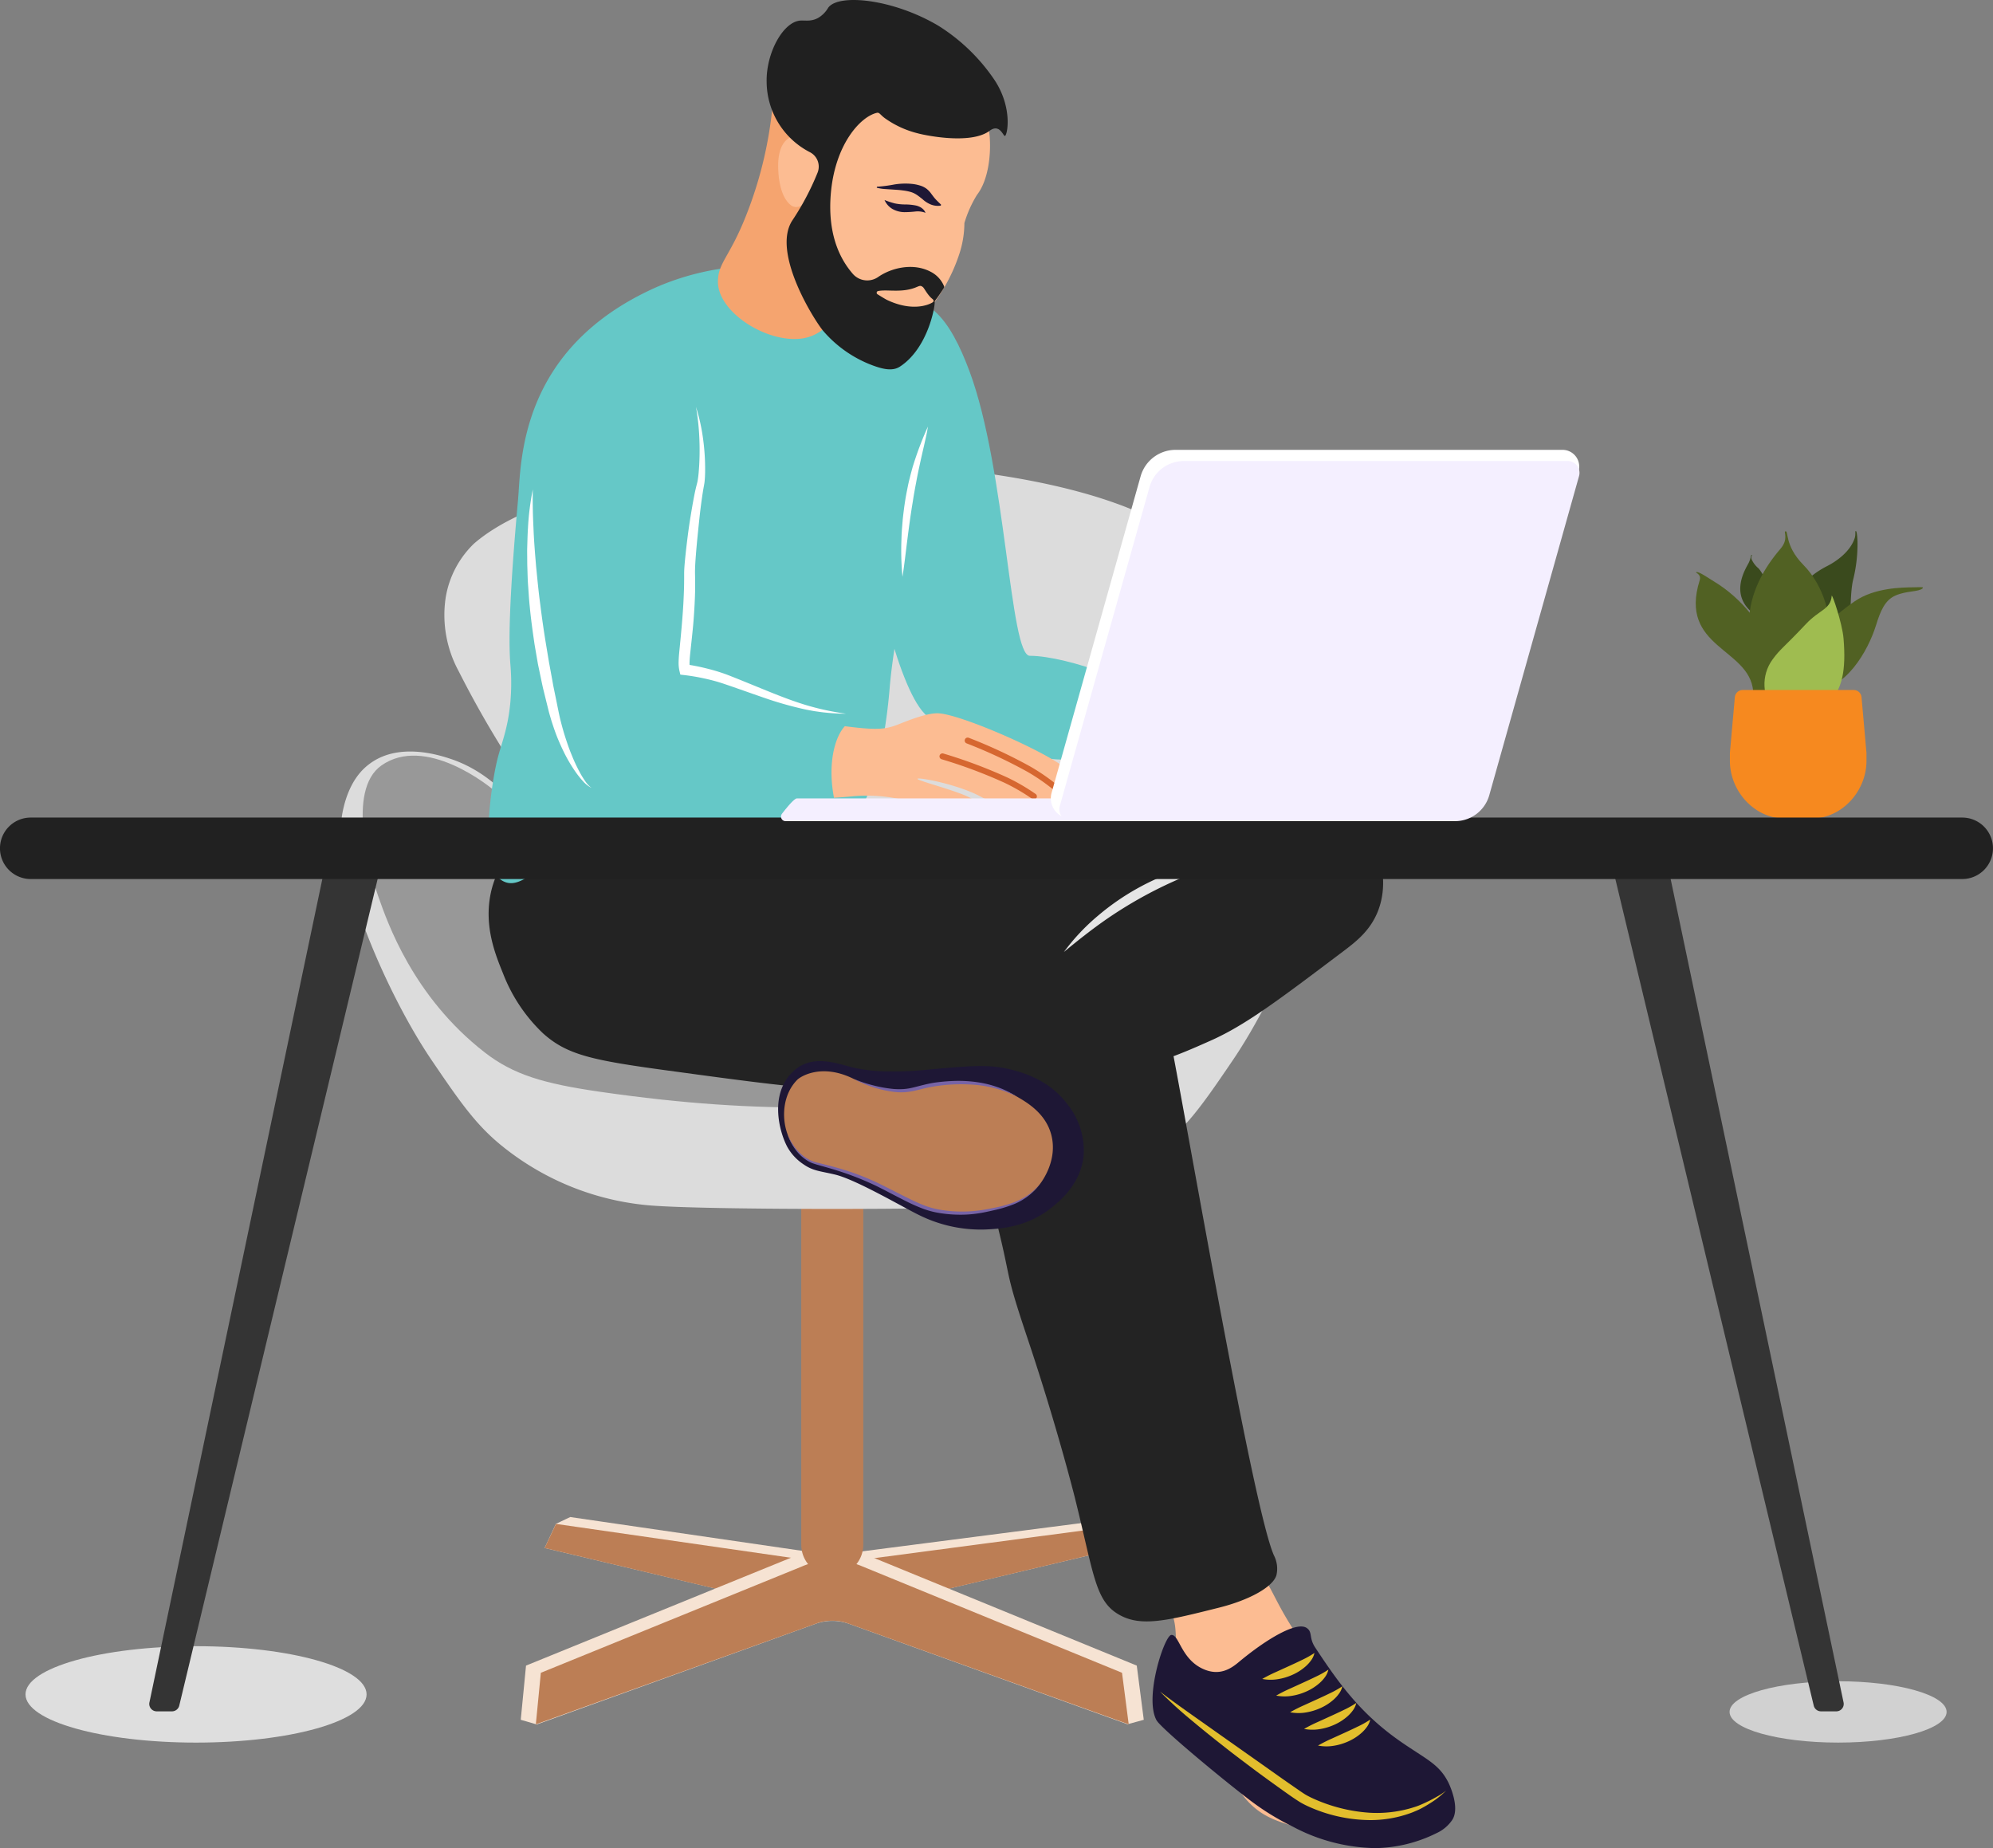 <svg xmlns="http://www.w3.org/2000/svg" width="411.957" height="382" viewBox="0 0 411.957 382">
  <rect x="0" y="0" width="411.957" height="382" fill="#808080" stroke="none"/>
  <g id="Group_2744" data-name="Group 2744" transform="translate(-228.615 -188)">
    <g id="Group_2742" data-name="Group 2742" transform="translate(-2982.037 -581.026)">
      <path id="Path_2379" data-name="Path 2379" d="M35.252,0C54.721,0,70.5,4.46,70.5,9.963s-15.783,9.963-35.252,9.963S0,15.465,0,9.963,15.783,0,35.252,0Z" transform="translate(3215.926 1109.281)" fill="#dedede"/>
      <ellipse id="Ellipse_16" data-name="Ellipse 16" cx="22.432" cy="6.34" rx="22.432" ry="6.34" transform="translate(3568.157 1116.526)" fill="#d1d1d1"/>
      <g id="Group_2700" data-name="Group 2700" transform="translate(3318.293 1015.676)">
        <path id="Path_2115" data-name="Path 2115" d="M3618.412,1704.256l-53.947,6.961-54.159-7.89-2.961,1.41-2.328,4.984,59.457,14.122,59.457-14.122-2.351-4.3Z" transform="translate(-3500.081 -1636.417)" fill="#f6e3d3"/>
        <path id="Path_2116" data-name="Path 2116" d="M3621.583,1707.705l-57.119,7.558-57.1-8.228-2.346,4.976,59.457,14.151,59.457-14.151Z" transform="translate(-3500.081 -1638.707)" fill="#bc7e55"/>
        <path id="Path_2117" data-name="Path 2117" d="M3619.444,1744.138l-56.37-23.094a16.626,16.626,0,0,0-13.157,0l-56.716,23.093-1.089,11.2,3.31.963,57.647-20.812a10.155,10.155,0,0,1,6.87,0l57.6,20.769,3.353-.921Z" transform="translate(-3492.112 -1646.52)" fill="#f6e3d3"/>
        <path id="Path_2118" data-name="Path 2118" d="M3621.43,1749.929l-53.641-21.976a15.82,15.82,0,0,0-12.52,0l-53.97,21.976-1.036,10.653,58.006-20.847a9.666,9.666,0,0,1,6.537,0l58.005,20.847Z" transform="translate(-3497.146 -1650.828)" fill="#bc7e55"/>
        <path id="Path_2119" data-name="Path 2119" d="M3650.133,1607.406h0a6.409,6.409,0,0,1-6.409-6.409v-69.876a2.752,2.752,0,0,1,2.752-2.752h7.314a2.752,2.752,0,0,1,2.752,2.752V1601A6.409,6.409,0,0,1,3650.133,1607.406Z" transform="translate(-3585.742 -1528.369)" fill="#bc7e55"/>
      </g>
      <g id="Group_2704" data-name="Group 2704" transform="translate(3281.171 864.624)">
        <g id="Group_2703" data-name="Group 2703" transform="translate(0 0)">
          <g id="Group_2701" data-name="Group 2701">
            <path id="Path_2120" data-name="Path 2120" d="M3395.325,1205.733c1.316-6.7,4.408-9.215,5.85-10.238,6.023-4.273,14.227-1.583,16.381-.877,10.351,3.393,15.872,12.546,17.258,14.918,4.7,8.047,4.427,12.986,11.147,22.816,2.294,3.355,3.852,2.765,4.084,2.633,1.681-.956-2.643-11.848-3.51-13.456-8.27-15.346-17.065-24.943-27.225-45.047a24.276,24.276,0,0,1-2.654-15.21,19.938,19.938,0,0,1,5.85-11.116c10.122-8.765,31.132-13.9,53.524-15.764a212.583,212.583,0,0,1,41.055,0c22.388,1.9,43.4,7,53.523,15.764a19.941,19.941,0,0,1,5.85,11.116,24.276,24.276,0,0,1-2.654,15.21c-10.16,20.1-18.955,29.7-27.225,45.047-.867,1.608-5.191,12.5-3.511,13.456.233.132,1.792.722,4.085-2.633,6.72-9.829,6.444-14.769,11.147-22.816,1.386-2.372,6.907-11.525,17.258-14.918,2.153-.706,10.357-3.4,16.38.877,1.442,1.023,4.535,3.539,5.85,10.238,2.192,11.162-8.881,37.133-18.428,51.189-6.307,9.285-9.586,14.023-15.8,18.721a55.992,55.992,0,0,1-30.714,11.408c-12.973.838-59.618.838-72.591,0a55.993,55.993,0,0,1-30.714-11.408c-6.209-4.7-9.49-9.436-15.8-18.721C3404.206,1242.866,3393.132,1216.895,3395.325,1205.733Z" transform="translate(-3395.044 -1133.399)" fill="#dcdcdc"/>
          </g>
          <g id="Group_2702" data-name="Group 2702" transform="translate(4.448 60.588)">
            <path id="Path_2121" data-name="Path 2121" d="M3599.879,1303.154c1.356,9.111-12.347,40.459-29.5,50.563-7.311,4.308-12.98,7.219-24.159,8.147-34.528,2.867-55.67,4.456-90.456-.56-11.78-1.7-17.983-3.568-23.878-8.15-14.885-11.569-20.155-27.083-21.909-32.021-1.768-4.978-6.757-22.119.573-27.278,8.988-6.326,22.175,3.949,24.343,6.083,6.156,6.059,9.42,13.788,10.581,16.885,1.715,4.575,4.4,13.613,11.307,17.409,10.919,6,69.17,16.974,94.431-.524,4.737-3.281,8.022-12.507,8.022-12.507,1.267-2.717,3.933-11.08,8.029-16.885,0,0,5.789-9.056,16.677-11.673C3594.569,1290.087,3598.8,1295.937,3599.879,1303.154Z" transform="translate(-3406.676 -1291.824)" fill="#989898"/>
          </g>
        </g>
      </g>
      <path id="Path_2122" data-name="Path 2122" d="M3925.86,1537.63" transform="translate(-441.686 -518.413)" fill="none" stroke="#000" stroke-miterlimit="10" stroke-width="1"/>
      <g id="Group_2720" data-name="Group 2720" transform="translate(3561.161 878.779)">
        <path id="Path_2334" data-name="Path 2334" d="M4175.269,1197.088c-3.624-5.41-.893-15,7.784-19.417,2.042-1.04,4.8-3.023,5.716-5.772.265-.792.028-1.5.232-1.487.255.018.33,1.723.35,2.186a31.009,31.009,0,0,1-.962,8.134c-1.105,5.558.7,12.879-4.347,17.842C4180.409,1202.146,4177.068,1199.774,4175.269,1197.088Z" transform="translate(-4155.91 -1170.411)" fill="#3a4a1d"/>
        <path id="Path_2335" data-name="Path 2335" d="M4153.616,1183.356c.19.018-.234.265-.039.889a5.124,5.124,0,0,0,1.456,1.9,8.32,8.32,0,0,1,1.841,6.292c-.082,1.679-1.364,4.11-2.563,3.268-5.742-4.031-1.773-9.759-1.307-10.766C4153.571,1183.708,4153.371,1183.333,4153.616,1183.356Z" transform="translate(-4142.029 -1178.405)" fill="#3a4a1d"/>
        <path id="Path_2336" data-name="Path 2336" d="M4143.989,1219.619c2.695-2.664-.86-17.676-13.032-25.076-1.258-.765-3.319-2.216-3.7-1.92-.193.149,1.13.39.73,1.662-4.39,13.986,10.3,13.986,11.055,22.928C4139.262,1219.855,4142.473,1221.119,4143.989,1219.619Z" transform="translate(-4127.166 -1184.105)" fill="#516123"/>
        <path id="Path_2337" data-name="Path 2337" d="M4206,1201.025c-.8.745-3.272.455-5.579,1.466-2.156.944-3.083,3.089-4.036,6.172-1.638,5.294-6.3,13.384-12.838,13.441-10.575.094-1.006-11.922,8.446-18.42,4.081-2.806,9.7-2.858,12.219-2.891C4205.706,1200.774,4206.371,1200.678,4206,1201.025Z" transform="translate(-4159.125 -1189.158)" fill="#516123"/>
        <path id="Path_2338" data-name="Path 2338" d="M4163.412,1170.589c.805-.389-.273,2.811,3.761,6.91,8.605,8.743,6.827,26.4-2.187,27.288-3.581.353-16.9-13.91-2.536-30.612C4164.147,1172.2,4163.113,1170.734,4163.412,1170.589Z" transform="translate(-4144.927 -1170.501)" fill="#516123"/>
        <path id="Path_2339" data-name="Path 2339" d="M4178.209,1205.4c.052-.616,2.194,5.713,2.449,8.808.554,6.715-.313,10.411-2.921,13.207-3.035,3.255-8.19,4.59-11.247,1.662-2.733-2.618-2.887-7.259-.525-10.5,1.684-2.308,2.261-2.4,6.909-7.347C4175.747,1208.18,4177.97,1208.243,4178.209,1205.4Z" transform="translate(-4150.103 -1191.995)" fill="#9fbc50"/>
        <path id="Path_2340" data-name="Path 2340" d="M4172.848,1257.849a1.634,1.634,0,0,0-1.628-1.5h-22.935a1.634,1.634,0,0,0-1.627,1.5l-1.021,11.5v1.647c0,6.261,5.075,11.909,11.335,11.909h5.56c6.261,0,11.336-5.648,11.336-11.909v-1.647Z" transform="translate(-4138.573 -1223.486)" fill="#f6891f"/>
      </g>
      <g id="Group_2724" data-name="Group 2724" transform="translate(3311.651 931.686)">
        <path id="Path_2341" data-name="Path 2341" d="M3705.922,1515.323" transform="translate(-3617.511 -1436.323)" fill="none" stroke="#000" stroke-miterlimit="10" stroke-width="1"/>
        <path id="Path_2342" data-name="Path 2342" d="M3843.188,1739.326c.935,2.5.868,4.215.931,9.767a42.747,42.747,0,0,0,.465,7.906,10.058,10.058,0,0,0,1.86,4.651,10.743,10.743,0,0,0,2.79,2.325c2.658,1.914,2.851,3.853,5.581,8.371,2.008,3.324,3.146,5.206,5.116,6.976,2.822,2.536,5.7,3.357,10.231,4.651a49.7,49.7,0,0,0,13.487,1.86c8.085.02,10.622-1.877,11.627-2.79a5.674,5.674,0,0,0,1.86-2.791c.626-2.592-1.317-5.064-3.255-7.441-4.477-5.489-6.715-8.234-8.372-9.766a131.782,131.782,0,0,1-14.417-16.277c-8.091-10.891-7.208-15.308-12.092-16.743-6.69-1.965-16.458,3.943-16.278,7.906C3842.743,1738.36,3842.865,1738.46,3843.188,1739.326Z" transform="translate(-3701.993 -1568.674)" fill="#fcbc92"/>
        <path id="Path_2343" data-name="Path 2343" d="M3652.87,1322.157c3.049-3.55,9.149-.793,21.734-1.114,4.96-.127,10.552-1.2,21.735-3.344,9.28-1.779,10.537-2.432,27.865-6.13a112.579,112.579,0,0,1,21.735-2.786c7.332-.184,10.493.516,13.375,2.229,5.862,3.486,7.863,9.561,8.36,11.146.508,1.624,2.138,6.825,0,12.261-1.586,4.032-4.494,6.284-7.245,8.36-13.433,10.135-20.149,15.2-27.308,18.391-5.344,2.38-11.17,4.975-18.391,6.13-24.373,3.9-52.115-10.594-60.746-30.652C3653,1334.352,3649.459,1326.129,3652.87,1322.157Z" transform="translate(-3583.852 -1308.753)" fill="#232323"/>
        <path id="Path_2344" data-name="Path 2344" d="M3475.157,1335.958c-1.37,6.755.984,12.547,2.57,16.448a33.865,33.865,0,0,0,8.224,12.336c4.991,4.512,10.224,5.6,25.7,7.709,18.041,2.454,27.061,3.681,37.521,4.112a255.29,255.29,0,0,0,25.7,0c.644-.038,2.723-.175,3.6,1.028,1.051,1.446,0,4.626-.612,6.954-1.45,5.517-.076,11.25,2.154,20.287,2.92,11.834,1.327,8.69,6.168,23.129,6.124,18.264,9.766,32.9,9.766,32.9,3.974,15.966,4.152,21.348,9.252,24.157,4.511,2.485,9.861,1.142,20.56-1.542,6.219-1.561,11.1-4.256,11.822-6.682a5.983,5.983,0,0,0-.514-4.112c-4.613-10.316-19.457-98.187-22.1-109.993-2-8.925-4.339-11.9-5.14-12.85-4.106-4.892-9.155-6.107-19.017-9.252-7.434-2.371-14.6-5.566-22.1-7.71-12.764-3.647-16.981-3.991-36.493-10.583-9.239-3.121-14.548-4.8-22.1-5.14-5.3-.242-10.739-.434-16.961,2.056C3491.1,1320.026,3477.71,1323.374,3475.157,1335.958Z" transform="translate(-3474.745 -1313.857)" fill="#232323"/>
        <path id="Path_2345" data-name="Path 2345" d="M3785.663,1367a43.463,43.463,0,0,1,7.029-7.482,50.893,50.893,0,0,1,18.009-9.865,41.756,41.756,0,0,1,10.105-1.823c-3.267,1.01-6.462,2.079-9.571,3.336a87.91,87.91,0,0,0-17.564,9.615C3790.932,1362.724,3788.3,1364.823,3785.663,1367Z" transform="translate(-3666.757 -1332.889)" fill="#e5e5e5"/>
        <g id="Group_2721" data-name="Group 2721" transform="translate(137.234 173.52)">
          <path id="Path_2346" data-name="Path 2346" d="M3837.462,1764.226c-1.413.122-5.64,12.908-3.06,17.622.9,1.649,13.526,12.138,19.5,16.678a52.179,52.179,0,0,0,8.527,5.241,37.431,37.431,0,0,0,17.254,4.519,29.351,29.351,0,0,0,12.59-3.089,7.885,7.885,0,0,0,3.237-2.7c1.632-2.433-.37-6.969-.805-7.827-1.913-3.771-4.572-4.755-9.751-8.339-8.442-5.844-12.925-12.207-17.752-19.514-1.339-2.028-.488-3.172-1.75-4.033-2.092-1.427-8.4,2.333-14.118,7.112-1.618,1.352-3.858,2.767-7.015,1.481C3839.458,1769.392,3839.132,1764.083,3837.462,1764.226Z" transform="translate(-3833.585 -1762.475)" fill="#1e1735"/>
          <path id="Path_2347" data-name="Path 2347" d="M3837.608,1797.631c2.257,1.751,4.582,3.392,6.907,5.04l6.979,4.931,6.982,4.924c2.325,1.643,4.641,3.3,6.981,4.907.578.4,1.167.819,1.735,1.189a9.3,9.3,0,0,0,.849.517c.293.161.6.313.909.462a33.527,33.527,0,0,0,12.005,3.085,25.456,25.456,0,0,0,8.257-.878c.339-.084.671-.2,1-.3s.661-.217.984-.35c.649-.259,1.287-.562,1.923-.871s1.261-.648,1.874-1.005a11.313,11.313,0,0,0,1.768-1.185,17.648,17.648,0,0,1-3.377,2.658q-.906.588-1.876,1.087c-.322.169-.66.323-.993.462s-.667.291-1.01.412a24.325,24.325,0,0,1-8.6,1.487,31.37,31.37,0,0,1-12.772-2.883c-.335-.158-.669-.318-1-.5a11.222,11.222,0,0,1-.982-.583c-.631-.4-1.207-.8-1.8-1.21q-3.509-2.477-6.951-5.017c-2.279-1.719-4.57-3.422-6.807-5.2q-3.374-2.638-6.659-5.392A85.4,85.4,0,0,1,3837.608,1797.631Z" transform="translate(-3836.07 -1784.186)" fill="#e2be2d"/>
          <path id="Path_2348" data-name="Path 2348" d="M3900.408,1791.162a29.606,29.606,0,0,1,2.787-1.411l2.7-1.231c.89-.408,1.776-.813,2.656-1.245a19.837,19.837,0,0,0,2.653-1.482,4.076,4.076,0,0,1-.685,1.513,7.486,7.486,0,0,1-1.1,1.225,10.6,10.6,0,0,1-2.719,1.755,11.874,11.874,0,0,1-3.071.923A9.1,9.1,0,0,1,3900.408,1791.162Z" transform="translate(-3874.852 -1776.875)" fill="#e2be2d"/>
          <path id="Path_2349" data-name="Path 2349" d="M3907.944,1800.163a29.75,29.75,0,0,1,2.788-1.411l2.7-1.231c.891-.407,1.776-.813,2.657-1.245a19.816,19.816,0,0,0,2.653-1.482,4.074,4.074,0,0,1-.686,1.513,7.466,7.466,0,0,1-1.1,1.226,10.6,10.6,0,0,1-2.719,1.754,11.861,11.861,0,0,1-3.07.923A9.093,9.093,0,0,1,3907.944,1800.163Z" transform="translate(-3879.506 -1782.434)" fill="#e2be2d"/>
          <path id="Path_2350" data-name="Path 2350" d="M3915.48,1809.165a29.515,29.515,0,0,1,2.788-1.411l2.7-1.231c.891-.408,1.776-.813,2.657-1.245a19.875,19.875,0,0,0,2.652-1.482,4.083,4.083,0,0,1-.685,1.512,7.465,7.465,0,0,1-1.1,1.225,10.589,10.589,0,0,1-2.719,1.755,11.875,11.875,0,0,1-3.071.923A9.1,9.1,0,0,1,3915.48,1809.165Z" transform="translate(-3884.16 -1787.993)" fill="#e2be2d"/>
          <path id="Path_2351" data-name="Path 2351" d="M3923.016,1818.166a29.656,29.656,0,0,1,2.787-1.41l2.7-1.231c.89-.408,1.776-.813,2.656-1.246a19.782,19.782,0,0,0,2.652-1.482,4.07,4.07,0,0,1-.686,1.513,7.445,7.445,0,0,1-1.1,1.226,10.616,10.616,0,0,1-2.719,1.755,11.891,11.891,0,0,1-3.071.923A9.1,9.1,0,0,1,3923.016,1818.166Z" transform="translate(-3888.814 -1793.552)" fill="#e2be2d"/>
          <path id="Path_2352" data-name="Path 2352" d="M3892.871,1782.16a29.683,29.683,0,0,1,2.787-1.41l2.7-1.231c.89-.407,1.775-.813,2.656-1.245a19.815,19.815,0,0,0,2.653-1.482,4.074,4.074,0,0,1-.686,1.512,7.464,7.464,0,0,1-1.1,1.226,10.613,10.613,0,0,1-2.719,1.755,11.874,11.874,0,0,1-3.071.923A9.1,9.1,0,0,1,3892.871,1782.16Z" transform="translate(-3870.198 -1771.316)" fill="#e2be2d"/>
        </g>
        <g id="Group_2723" data-name="Group 2723" transform="translate(59.84 56.666)">
          <path id="Path_2353" data-name="Path 2353" d="M3654.334,1459.038a32.684,32.684,0,0,1-7.573-.776c-3.474-.842-8.484-2.906-12.427.788-4.939,4.627-2.941,12.339-1.233,15.579a10.317,10.317,0,0,0,3.3,3.582c2.056,1.448,3.571,1.44,6.591,2.164,4.452,1.067,14.507,7.023,17.549,8.458a28.669,28.669,0,0,0,13.788,2.882c2.743-.142,8.333-.432,13.379-4.488,1.687-1.355,6.13-4.927,6.67-10.9a15.32,15.32,0,0,0-3.388-10.518c-3.945-5.274-9.78-6.688-11.97-7.218-4.331-1.049-8.533-.667-16.936.1A60.777,60.777,0,0,1,3654.334,1459.038Z" transform="translate(-3631.216 -1456.924)" fill="#1e1735"/>
          <path id="Path_2354" data-name="Path 2354" d="M3656.123,1466.243a27.041,27.041,0,0,1-7.343-2.279c-6.794-3.349-11.1-.3-11.561.152-3,2.96-3.356,7.714-2.1,11.215a10.1,10.1,0,0,0,4.888,5.749c1.623.739,7.458,1.527,14.946,5.367,5.2,2.666,7.764,4.069,10.437,4.676a26.144,26.144,0,0,0,10.751.109c3.817-.758,8.27-1.642,11.24-5.585.481-.639,3.605-4.926,2.306-10.031-1.154-4.532-5.049-6.774-7.23-8.03-6.005-3.457-12.534-2.891-14.973-2.679C3661.886,1465.391,3661.007,1466.991,3656.123,1466.243Z" transform="translate(-3633.205 -1460.313)" fill="#bc7e55"/>
          <g id="Group_2722" data-name="Group 2722" transform="translate(1.911 3.65)">
            <path id="Path_2355" data-name="Path 2355" d="M3705.615,1470.091a19.419,19.419,0,0,0-3.911-1.9,22.09,22.09,0,0,0-4.252-1.03,27.341,27.341,0,0,0-4.375-.257,38.141,38.141,0,0,0-4.365.361c-1.45.223-2.874.62-4.254.967a12.646,12.646,0,0,1-2.08.357,14.663,14.663,0,0,1-2.113-.012,26.146,26.146,0,0,1-4.222-.745,27.378,27.378,0,0,1-4.1-1.359,24.192,24.192,0,0,0,8.264,2.694,13.03,13.03,0,0,0,2.217.086,13.325,13.325,0,0,0,2.2-.321c.716-.159,1.411-.35,2.108-.51s1.4-.293,2.1-.407a35.2,35.2,0,0,1,8.552-.269A23.72,23.72,0,0,1,3705.615,1470.091Z" transform="translate(-3658.278 -1466.469)" fill="#7764a6"/>
            <path id="Path_2356" data-name="Path 2356" d="M3636.214,1496.191a11.428,11.428,0,0,0,1.679,3.273,8.642,8.642,0,0,0,2.774,2.463,4.838,4.838,0,0,0,.864.388c.3.1.592.191.888.28l1.771.5c1.177.333,2.346.687,3.5,1.078a60.8,60.8,0,0,1,6.774,2.736c2.184,1.07,4.339,2.259,6.542,3.348a35.871,35.871,0,0,0,3.406,1.482,18.346,18.346,0,0,0,3.632.891,26.529,26.529,0,0,0,3.71.288,23.808,23.808,0,0,0,3.709-.245c1.233-.169,2.432-.449,3.629-.72a25.876,25.876,0,0,0,3.549-1.056,12.539,12.539,0,0,0,5.833-4.391,12.011,12.011,0,0,1-2.695,2.458,14.3,14.3,0,0,1-3.268,1.583,26.125,26.125,0,0,1-3.522.937c-1.2.236-2.4.479-3.6.609a27.326,27.326,0,0,1-7.239-.146,17.6,17.6,0,0,1-3.489-.89,35.671,35.671,0,0,1-3.321-1.481c-2.2-1.062-4.351-2.223-6.58-3.29a51.481,51.481,0,0,0-6.892-2.667c-1.177-.362-2.366-.685-3.556-.985l-1.781-.45a7.878,7.878,0,0,1-1.694-.586,8.351,8.351,0,0,1-2.787-2.257A12.3,12.3,0,0,1,3636.214,1496.191Z" transform="translate(-3636.214 -1484.824)" fill="#7764a6"/>
          </g>
        </g>
      </g>
      <g id="Group_2731" data-name="Group 2731" transform="translate(3311.61 769.026)">
        <path id="Path_2357" data-name="Path 2357" d="M3731.677,1129.409c-.271-3.782-17.92-10.206-25.7-10.206-4.158,0-4.914-38.554-12.483-58.835-3.854-10.328-9.339-19-19.3-12.277-9.041,6.1-6.112,24.035-3.875,36.287,2.771,15.171,7.678,39.069,13.354,46.165,3.023,3.78,11.142,7.858,25.325,9.828C3722.6,1142.26,3732.055,1134.7,3731.677,1129.409Z" transform="translate(-3594.063 -983.654)" fill="#65c8c7"/>
        <path id="Path_2358" data-name="Path 2358" d="M3526.32,1027.377a53.712,53.712,0,0,0-16.953,4.238c-28.608,12.714-27.93,36.43-28.608,43.971-1.241,13.806-2.138,27.02-1.589,33.905a44.108,44.108,0,0,1,0,7.947c-.5,5.457-1.833,8.436-2.649,11.655-1.319,5.2-3.729,21.746.53,24.9,5.131,3.8,9.037-6.884,25.958-9.006,9.974-1.251,13.694,1.284,33.408,4.238,16.678,2.5,20.272-24.028,21.159-34.748.832-10.045,3.469-19.675,3.708-30.944.53-24.9,7.089-31.281,5.3-34.435-.983-1.731-13.86-8.116-20.131-13.774C3545.189,1034.184,3538.173,1026.285,3526.32,1027.377Z" transform="translate(-3474.639 -972.261)" fill="#65c8c7"/>
        <path id="Path_2359" data-name="Path 2359" d="M3698.012,1145.032a57.307,57.307,0,0,1-.205-7.944c.023-1.327.162-2.647.262-3.971.147-1.319.308-2.638.518-3.951q.159-.984.359-1.961c.131-.652.249-1.306.411-1.952s.312-1.293.491-1.934l.261-.962.3-.952a70.318,70.318,0,0,1,2.856-7.416c-.181,1.319-.508,2.607-.788,3.894-.3,1.283-.593,2.562-.869,3.84s-.551,2.556-.776,3.842q-.19.96-.357,1.925c-.121.642-.223,1.286-.319,1.932-.437,2.574-.783,5.167-1.116,7.769S3698.42,1142.406,3698.012,1145.032Z" transform="translate(-3612.425 -1025.813)" fill="#fff"/>
        <path id="Path_2360" data-name="Path 2360" d="M3598.694,965.042c-.02-4.019,2.384-5.033,5.828-13.774a82.768,82.768,0,0,0,5.827-29.668c0-1,2.423-.205,5.828,2.649a33.543,33.543,0,0,1,11.655,19.072c2.719,13.247-1.7,31.892-11.655,33.376C3608.906,977.781,3598.725,971.336,3598.694,965.042Z" transform="translate(-3551.25 -906.747)" fill="#f5a46f"/>
        <path id="Path_2361" data-name="Path 2361" d="M3637,933.854s-1.726,1.649-3.139.53c-2.4-1.9-2.557-6.455-2.6-7.417-.057-1.275-.1-4.873,2.08-6.357,3.119-2.119,3.627,1.625,4.159,1.589s1.107-1.13,1.04-2.119c-.1-1.451-1.52-2.141-2.6-3.179-2.562-2.463-2.958-6.648-2.6-9.006.669-4.414,4.663-6.947,6.239-7.947,7.6-4.823,16.605-1.775,18.718-1.06,2.406.815,8.106,2.745,11.959,8.477a26.846,26.846,0,0,1,4.7,12.715c.329,3.987-.3,9.212-2.619,12.185a24.129,24.129,0,0,0-2.6,5.828,20.663,20.663,0,0,1-1.04,6.357,35.826,35.826,0,0,1-7.8,13.244c-3.04,3.141-4.712,3.586-5.719,3.708a8.23,8.23,0,0,1-4.679-1.059c-2.334-1.149-13.258-8.212-14.038-18.012A48.607,48.607,0,0,1,3637,933.854Z" transform="translate(-3571.354 -891.983)" fill="#fcbc92"/>
        <path id="Path_2362" data-name="Path 2362" d="M3672.148,900.021a38.8,38.8,0,0,0-11.646-11.277c-9.4-5.566-20.681-6.691-22.78-3.708a5.77,5.77,0,0,1-2.119,2.119c-1.48.79-2.722.436-3.708.53-3.516.337-7.027,6.707-6.887,12.714a16.464,16.464,0,0,0,9,14.515,3.347,3.347,0,0,1,1.529,4.188,54.421,54.421,0,0,1-5.229,9.9c-4.284,6.569,4.431,20.444,6.357,22.781a25.019,25.019,0,0,0,9.536,6.887c2.649,1.059,4.758,1.573,6.357.53,5.7-3.715,7.257-12.234,7.188-13.376a.329.329,0,0,1,.066-.225c.6-.791,1.226-1.685,1.835-2.661a.389.389,0,0,0,.029-.355,5.852,5.852,0,0,0-2.762-2.985c-3.531-1.869-8.04-.891-10.885,1.1a3.958,3.958,0,0,1-5.132-.579c-3.133-3.555-5.228-8.835-4.645-16.417.795-10.331,6.093-16.158,9.536-16.953.52-.12.665.351,1.59,1.059a19.921,19.921,0,0,0,6.887,3.179c.8.244,10.79,2.5,14.833-.53,2.119-1.589,2.832,1.232,3.179,1.06C3674.793,911.268,3675.866,905.7,3672.148,900.021Zm-24.115,43.561c1.555-.317,3.729.163,6.111-.272,2.311-.421,2.378-1.193,3.179-.53.252.209.794,1.324,1.589,2.119.182.182.373.311.511.467a.351.351,0,0,1-.078.537c-.985.645-4.406,1.909-9.439-.475-.369-.174-1.325-.772-1.984-1.177A.366.366,0,0,1,3648.034,943.582Z" transform="translate(-3567.498 -883.426)" fill="#202020"/>
        <path id="Path_2363" data-name="Path 2363" d="M3697.765,987.18a3.961,3.961,0,0,1-2-.214,5.628,5.628,0,0,1-1.708-1.062c-.227-.212-.4-.3-.573-.465-.084-.076-.187-.134-.279-.2a2.165,2.165,0,0,0-.286-.212,4.6,4.6,0,0,0-1.381-.672,10.112,10.112,0,0,0-1.64-.318c-.566-.085-1.155-.122-1.745-.161l-1.8-.12a9.193,9.193,0,0,1-1.817-.275l.033-.21a27.768,27.768,0,0,0,3.542-.454,14.094,14.094,0,0,1,3.76-.124,8.539,8.539,0,0,1,2.006.467,4.588,4.588,0,0,1,.951.533,5.218,5.218,0,0,1,.752.74c.375.484.635.872.992,1.283s.787.8,1.257,1.267Z" transform="translate(-3604.264 -944.677)" fill="#1e1735"/>
        <path id="Path_2364" data-name="Path 2364" d="M3697.212,994.176a4.429,4.429,0,0,0-2.123-.272,20.931,20.931,0,0,1-2.256.131,5.111,5.111,0,0,1-2.45-.649,3.935,3.935,0,0,1-1.647-1.859,16.057,16.057,0,0,0,2.121.7,10.507,10.507,0,0,0,2.029.217,11.681,11.681,0,0,1,2.329.218,3.173,3.173,0,0,1,.619.2,2.8,2.8,0,0,1,.58.319,3.115,3.115,0,0,1,.478.444A3.053,3.053,0,0,1,3697.212,994.176Z" transform="translate(-3606.857 -950.185)" fill="#1e1735"/>
        <g id="Group_2729" data-name="Group 2729" transform="translate(60.362 147.429)">
          <path id="Path_2365" data-name="Path 2365" d="M3636.585,1272.442c1.75-1.672,4.223-1.54,5.729-1.324,9.29,1.333,11.307,1.305,14.2.228,1.485-.554,6.162-2.6,8.731-2.409,5.555.412,27.128,10.129,27.344,12.76,0,0,.164,2.089-.713,2.46a3.683,3.683,0,0,0-.356.151c-.5.384.522,1.233-.256,2.144-.318.373-.82.471-1.656.555-1.7.171-3.047-.3-4.255-.09-.883.157-1,.515-2.044,1.011a5.065,5.065,0,0,1-3.345.688c-.649-.042-1.382.038-6.143-2.49-4.877-2.59-13.065-4.069-13.032-3.647s9.132,2.679,11.376,4.2a1.435,1.435,0,0,1,.522,1.233c-.114.8-.785.862-1.621,1-2.411.4-8.189-1.2-14.2-2.3a32.125,32.125,0,0,0-9.388-.535c-3.924.385-5.081.313-7.6.6C3633.77,1287.369,3628.527,1280.135,3636.585,1272.442Z" transform="translate(-3632.473 -1268.925)" fill="#fcbc92"/>
          <g id="Group_2726" data-name="Group 2726" transform="translate(32.85 8.282)">
            <g id="Group_2725" data-name="Group 2725">
              <path id="Path_2366" data-name="Path 2366" d="M3737.957,1300.1a.619.619,0,0,0,.3-1.129,41.9,41.9,0,0,0-5.862-3.411,102.192,102.192,0,0,0-13.22-4.949.619.619,0,0,0-.368,1.181,101.027,101.027,0,0,1,13.043,4.878,40.856,40.856,0,0,1,5.713,3.324A.616.616,0,0,0,3737.957,1300.1Z" transform="translate(-3718.371 -1290.581)" fill="#d66730"/>
            </g>
          </g>
          <g id="Group_2728" data-name="Group 2728" transform="translate(38.108 5.036)">
            <g id="Group_2727" data-name="Group 2727">
              <path id="Path_2367" data-name="Path 2367" d="M3750.989,1293.082a.618.618,0,0,0,.338-1.1,41.889,41.889,0,0,0-5.573-3.865,102.217,102.217,0,0,0-12.787-5.98.619.619,0,1,0-.46,1.148,101.046,101.046,0,0,1,12.615,5.9,40.891,40.891,0,0,1,5.432,3.766A.614.614,0,0,0,3750.989,1293.082Z" transform="translate(-3732.118 -1282.094)" fill="#d66730"/>
            </g>
          </g>
        </g>
        <path id="Path_2368" data-name="Path 2368" d="M3561.677,1146.636c-9.262-.627-15.225-3.61-25.111-7.192a43.291,43.291,0,0,0-8.239-1.911,9.528,9.528,0,0,1-.044-3.028,139.736,139.736,0,0,0,1.043-16.913,135.787,135.787,0,0,1,2.289-18.469,44.759,44.759,0,0,0-.962-15.908c-.567-2.246-2.737-10.882-10.742-12.184-10.993-1.788-15.827,5.948-17.556,8.736-3.794,6.118-4.664,11.992-5.429,20.511,0,0-2.487,17.5,4.331,46.01,2.01,8.4,5.7,14.336,7.539,15.533.056.036.111.067.167.1.012-.034.026-.068.039-.1,4.3,2.991,17.356,1.122,36.935,2.614,7.644.583,14.156,2.5,13.581-.625-1.812-9.863,1.968-16.288,4.547-15.5.426.13.241.349.444.349.378,0,.372-.1.378-.378C3564.911,1147.245,3564.049,1146.8,3561.677,1146.636Z" transform="translate(-3488.129 -999.12)" fill="#65c8c7"/>
        <g id="Group_2730" data-name="Group 2730" transform="translate(8.001 84.095)">
          <path id="Path_2369" data-name="Path 2369" d="M3612.046,1166.739a40.667,40.667,0,0,1-4.349-.24c-.726-.064-1.445-.186-2.169-.281-.716-.135-1.439-.249-2.15-.412a74.19,74.19,0,0,1-8.4-2.4c-2.744-.945-5.461-1.924-8.189-2.847a36.674,36.674,0,0,0-4.066-1.107,41.682,41.682,0,0,0-4.162-.7l-.769-.088-.181-.744a7.6,7.6,0,0,1-.173-2.013c.013-.61.062-1.216.117-1.784l.331-3.4c.21-2.257.4-4.507.531-6.756.055-1.124.111-2.249.136-3.371.018-.562.017-1.122.025-1.683l0-.844v-.43l.011-.469c.056-1.2.176-2.327.295-3.475s.259-2.278.4-3.414c.281-2.272.646-4.531,1.039-6.791.21-1.13.407-2.259.678-3.389.064-.282.143-.567.214-.85l.053-.21.041-.177c.031-.112.05-.25.074-.38.091-.528.153-1.085.2-1.64a53.943,53.943,0,0,0,.146-6.754,49.682,49.682,0,0,0-.705-6.77,38.957,38.957,0,0,1,1.478,6.7,45.994,45.994,0,0,1,.407,6.9c-.014.582-.037,1.161-.1,1.761-.017.152-.027.3-.057.463l-.079.45c-.049.273-.1.541-.147.819-.184,1.1-.341,2.222-.487,3.342-.288,2.244-.5,4.5-.734,6.756-.107,1.127-.212,2.256-.3,3.381s-.167,2.263-.185,3.339l0,.385.007.424.018.865c0,.577.01,1.156,0,1.732,0,1.155-.05,2.306-.106,3.456s-.135,2.3-.224,3.441-.21,2.285-.329,3.422l-.363,3.393c-.06.564-.106,1.094-.124,1.622a5.767,5.767,0,0,0,.083,1.383l-.95-.831a42.548,42.548,0,0,1,4.37.86,38.619,38.619,0,0,1,4.264,1.3c2.709,1.051,5.384,2.167,8.056,3.251s5.343,2.134,8.086,2.974A53.93,53.93,0,0,0,3612.046,1166.739Z" transform="translate(-3546.121 -1103.318)" fill="#fff"/>
          <path id="Path_2370" data-name="Path 2370" d="M3496.733,1147.933c-.058,2.68.01,5.344.141,8,.1,2.658.324,5.308.544,7.953.267,2.642.507,5.284.87,7.913q.485,3.949,1.13,7.877l.65,3.927.721,3.917.172.981.2.976.4,1.953c.268,1.3.517,2.61.81,3.881.313,1.274.658,2.542,1.059,3.794s.827,2.5,1.337,3.714a33.888,33.888,0,0,0,1.673,3.583c.155.292.316.581.49.86s.351.558.535.832a6.17,6.17,0,0,0,1.316,1.47l-.016.005.049-.1-.029.105,0,.012-.012-.006a5.919,5.919,0,0,1-1.594-1.253c-.228-.251-.461-.5-.67-.767s-.427-.528-.628-.8a30.847,30.847,0,0,1-2.166-3.444c-.645-1.195-1.208-2.431-1.738-3.682s-.957-2.543-1.378-3.838c-.19-.651-.393-1.308-.564-1.958l-.483-1.955-.482-1.956-.241-.978-.215-.985-.823-3.946-.684-3.974c-.39-2.66-.767-5.324-1.015-8-.142-1.337-.215-2.682-.312-4.022-.116-1.339-.127-2.688-.176-4.031-.029-.671-.019-1.345-.028-2.017s-.019-1.344,0-2.017c.041-1.345.067-2.688.156-4.031A55.743,55.743,0,0,1,3496.733,1147.933Z" transform="translate(-3495.56 -1130.871)" fill="#fff"/>
        </g>
      </g>
      <g id="Group_2733" data-name="Group 2733" transform="translate(3210.652 938.01)">
        <g id="Group_2732" data-name="Group 2732" transform="translate(30.85 0.096)">
          <path id="Path_2371" data-name="Path 2371" d="M4125.574,1510.18h-3.131a1.551,1.551,0,0,1-1.5-1.119l-43.288-180.353a2.512,2.512,0,0,1,2.457-3.17h6.515a2.541,2.541,0,0,1,2.475,1.9l37.979,180.847A1.533,1.533,0,0,1,4125.574,1510.18Z" transform="translate(-3776.874 -1325.539)" fill="#343434"/>
          <path id="Path_2372" data-name="Path 2372" d="M3292.875,1510.18h3.131a1.551,1.551,0,0,0,1.5-1.119l43.288-180.353a2.513,2.513,0,0,0-2.458-3.17h-6.515a2.542,2.542,0,0,0-2.475,1.9l-37.98,180.847A1.533,1.533,0,0,0,3292.875,1510.18Z" transform="translate(-3291.319 -1325.539)" fill="#343434"/>
        </g>
        <path id="Path_2373" data-name="Path 2373" d="M3616.256,1337.993H3217a6.353,6.353,0,0,1-6.353-6.353h0a6.353,6.353,0,0,1,6.353-6.353h399.251a6.353,6.353,0,0,1,6.353,6.353h0A6.353,6.353,0,0,1,3616.256,1337.993Z" transform="translate(-3210.652 -1325.287)" fill="#212121"/>
      </g>
      <path id="Path_2374" data-name="Path 2374" d="M3633.792,1319.646h99.824v-4.7h-97.585c-.683,0-3.062,3.151-3.062,3.151a.951.951,0,0,0,.8,1.549Z" transform="translate(-260.668 -380.891)" fill="#f4efff"/>
      <path id="Path_2375" data-name="Path 2375" d="M3782.772,1202.766h79.079a7.45,7.45,0,0,0,7.172-5.433l18.671-66.374a3.459,3.459,0,0,0-3.331-4.4H3804.39a7.514,7.514,0,0,0-7.233,5.479l-18.4,65.419A4.175,4.175,0,0,0,3782.772,1202.766Z" transform="translate(-350.741 -264.553)" fill="#fff"/>
      <path id="Path_2376" data-name="Path 2376" d="M3785.631,1207.024h79.344a7.366,7.366,0,0,0,7.091-5.372l18.557-65.967a2.443,2.443,0,0,0-2.352-3.1h-79.344a7.366,7.366,0,0,0-7.091,5.372l-18.557,65.967A2.443,2.443,0,0,0,3785.631,1207.024Z" transform="translate(-353.576 -268.269)" fill="#f4efff"/>
    </g>
  </g>
</svg>
